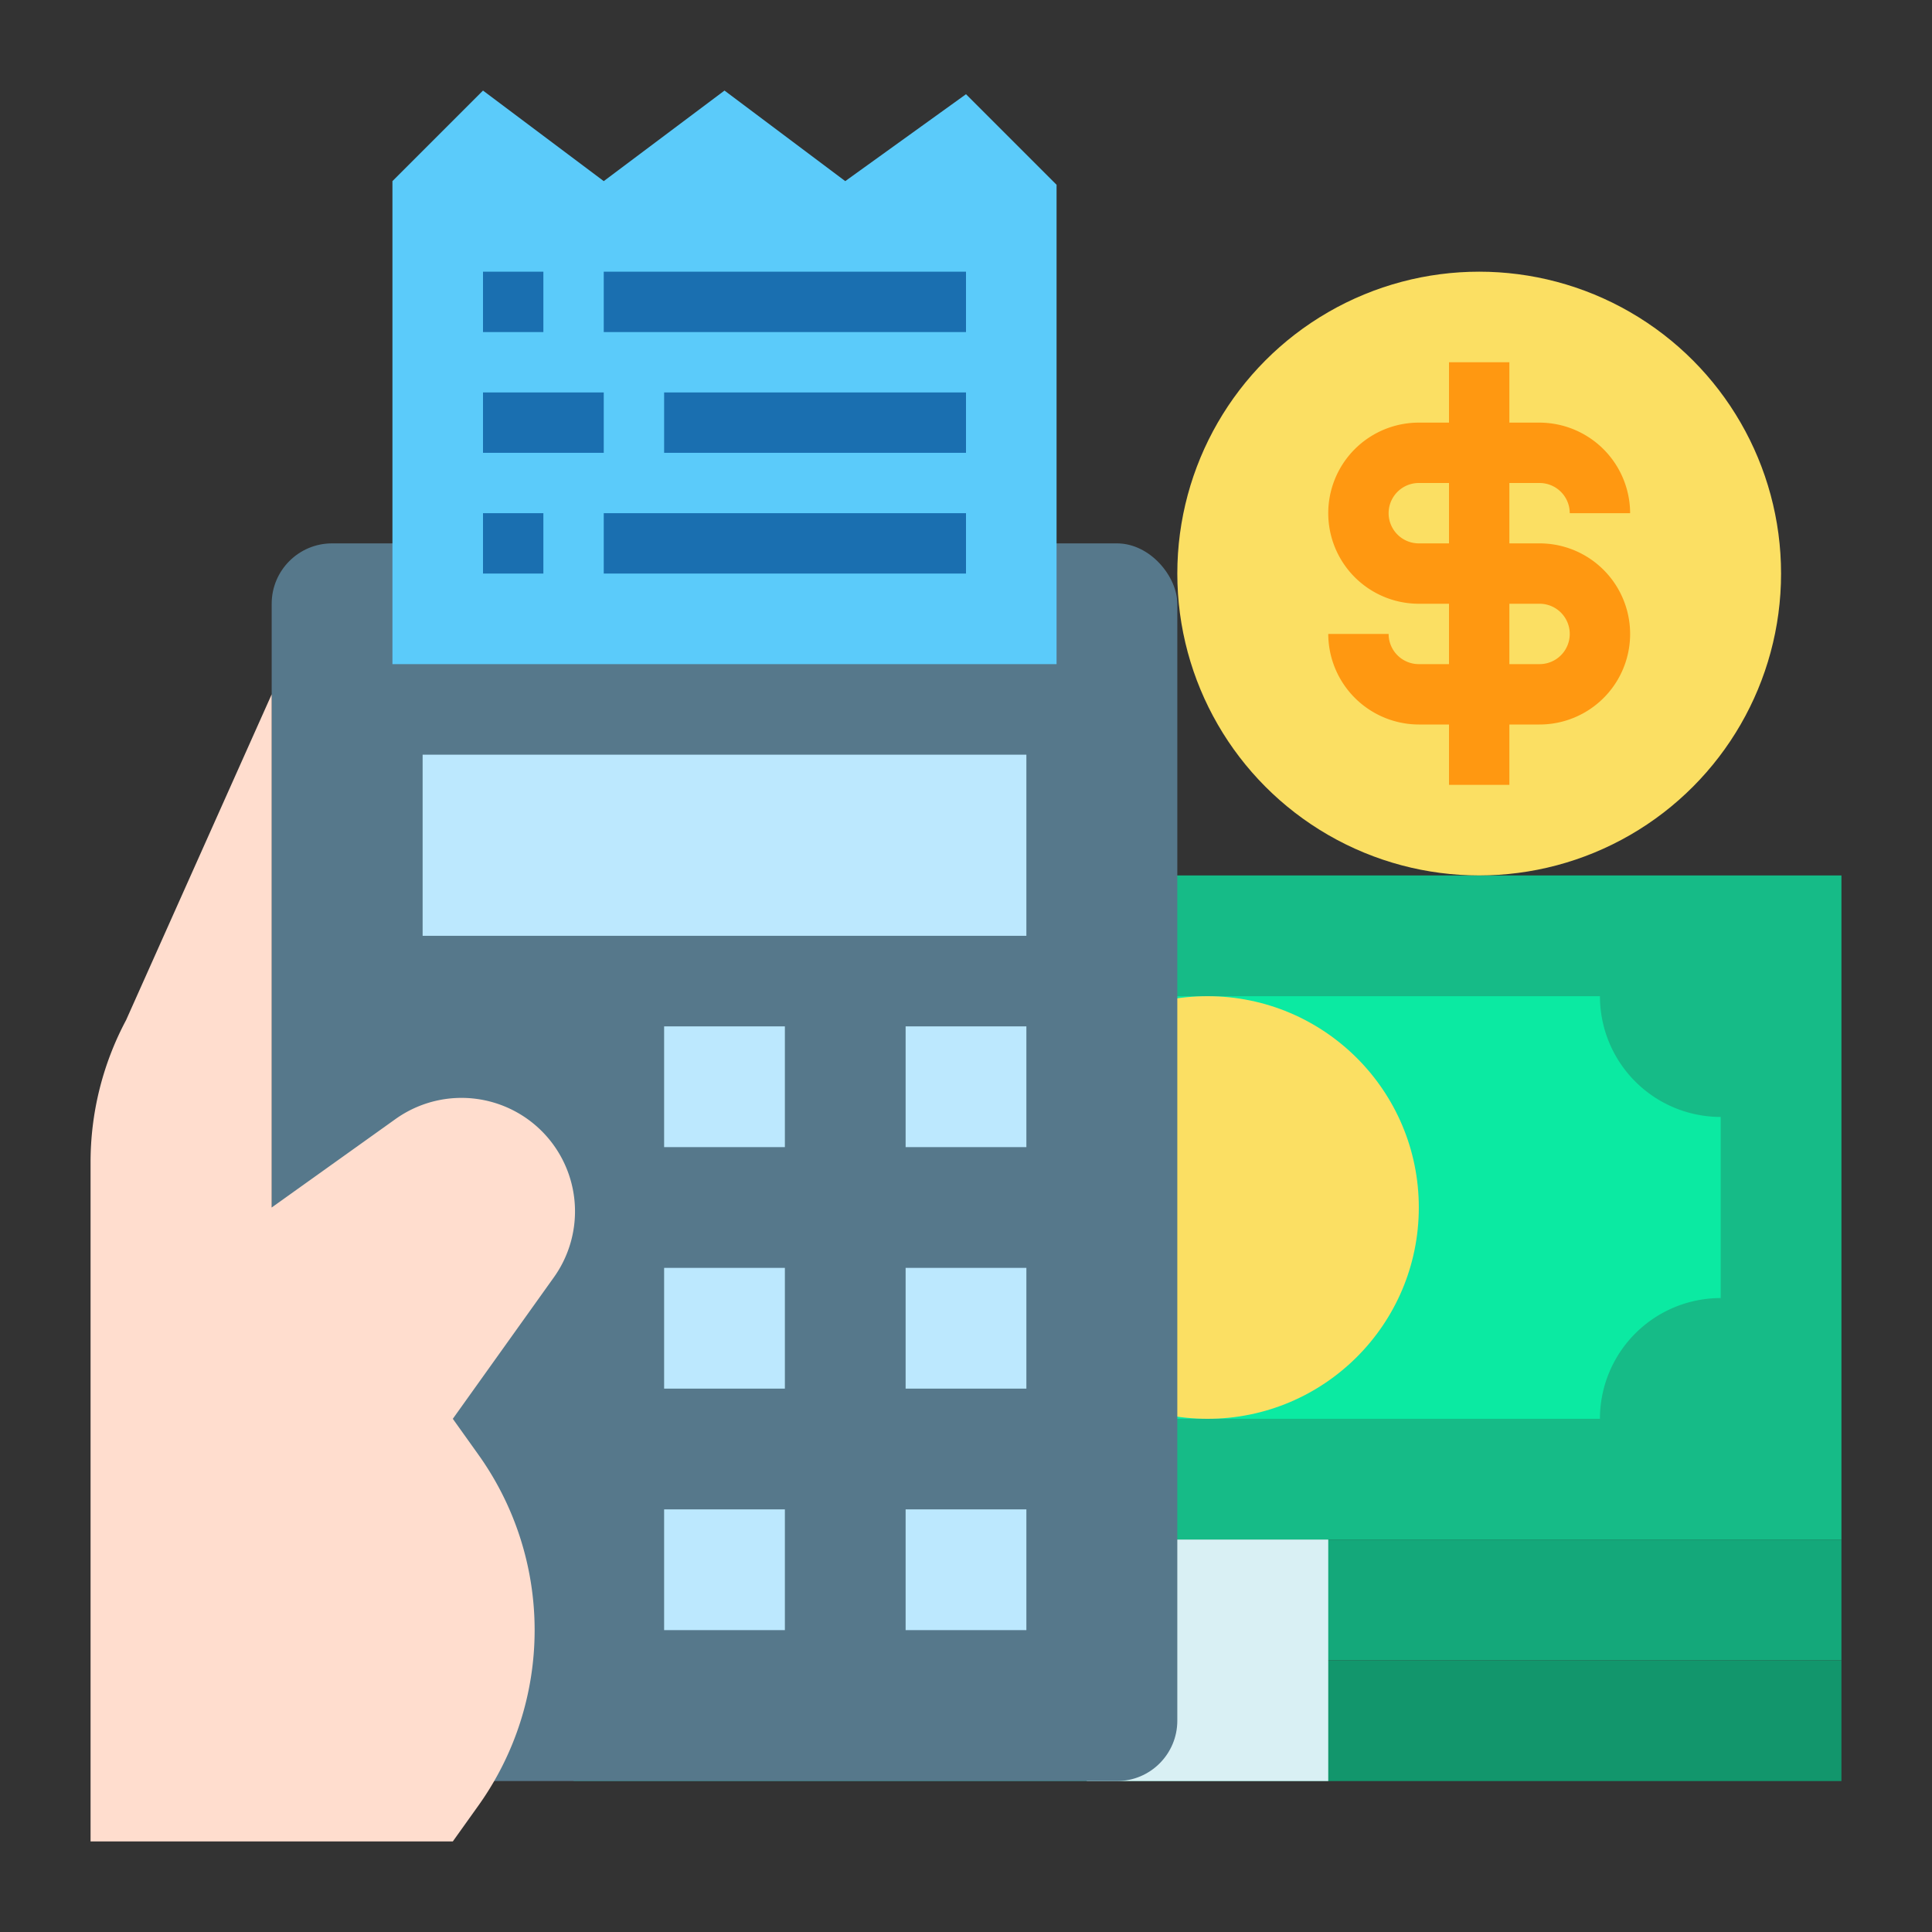 <svg id="Accounting" height="512" viewBox="0 0 64 64" width="512" xmlns="http://www.w3.org/2000/svg"><rect x="0" y="0" width="64" height="64" fill="#333333" stroke="none"/><path d="m49 29h-18-12v22h12 18 12v-22z" fill="#16bb87"/><path d="m53 33h-26a4 4 0 0 1 -4 4v6a4 4 0 0 1 4 4h26a4 4 0 0 1 4-4v-6a4 4 0 0 1 -4-4z" fill="#0beaa2"/><circle cx="40" cy="40" fill="#fbdf63" r="7"/><path d="m19 51h42v4h-42z" fill="#14a87a"/><path d="m19 55h42v4h-42z" fill="#12966c"/><path d="m36 51h8v8h-8z" fill="#d9f0f4"/><rect fill="#56788b" height="41" rx="2" width="30" x="9" y="18"/><path d="m35 22h-22v-16l3-3 4 3 4-3 4 3 4-2.879 3 3z" fill="#5bcbfa"/><g fill="#bce8fe"><path d="m22 34h4v4h-4z"/><path d="m22 42h4v4h-4z"/><path d="m22 50h4v4h-4z"/><path d="m30 34h4v4h-4z"/><path d="m30 42h4v4h-4z"/><path d="m30 50h4v4h-4z"/><path d="m14 25h20v6h-20z"/></g><path d="m9 23-4.824 10.794a10.005 10.005 0 0 0 -1.176 4.706v22.5h12l.848-1.188a10 10 0 0 0 0-11.624l-.848-1.188 3.347-4.686a3.759 3.759 0 0 0 -.123-4.534 3.76 3.76 0 0 0 -5.121-.711l-4.103 2.931z" fill="#ffddce"/><circle cx="49" cy="19" fill="#fbdf63" r="10"/><path d="m47 22a1 1 0 0 1 -1-1h-2a3.009 3.009 0 0 0 3 3h1v2h2v-2h1a3 3 0 0 0 0-6h-1v-2h1a1 1 0 0 1 1 1h2a3.009 3.009 0 0 0 -3-3h-1v-2h-2v2h-1a3 3 0 0 0 0 6h1v2zm3-2h1a1 1 0 0 1 0 2h-1zm-3-2a1 1 0 0 1 0-2h1v2z" fill="#ff9811"/><path d="m16 9h2v2h-2z" fill="#1a6fb0"/><path d="m20 9h12v2h-12z" fill="#1a6fb0"/><path d="m16 13h4v2h-4z" fill="#1a6fb0"/><path d="m22 13h10v2h-10z" fill="#1a6fb0"/><path d="m16 17h2v2h-2z" fill="#1a6fb0"/><path d="m20 17h12v2h-12z" fill="#1a6fb0"/></svg>